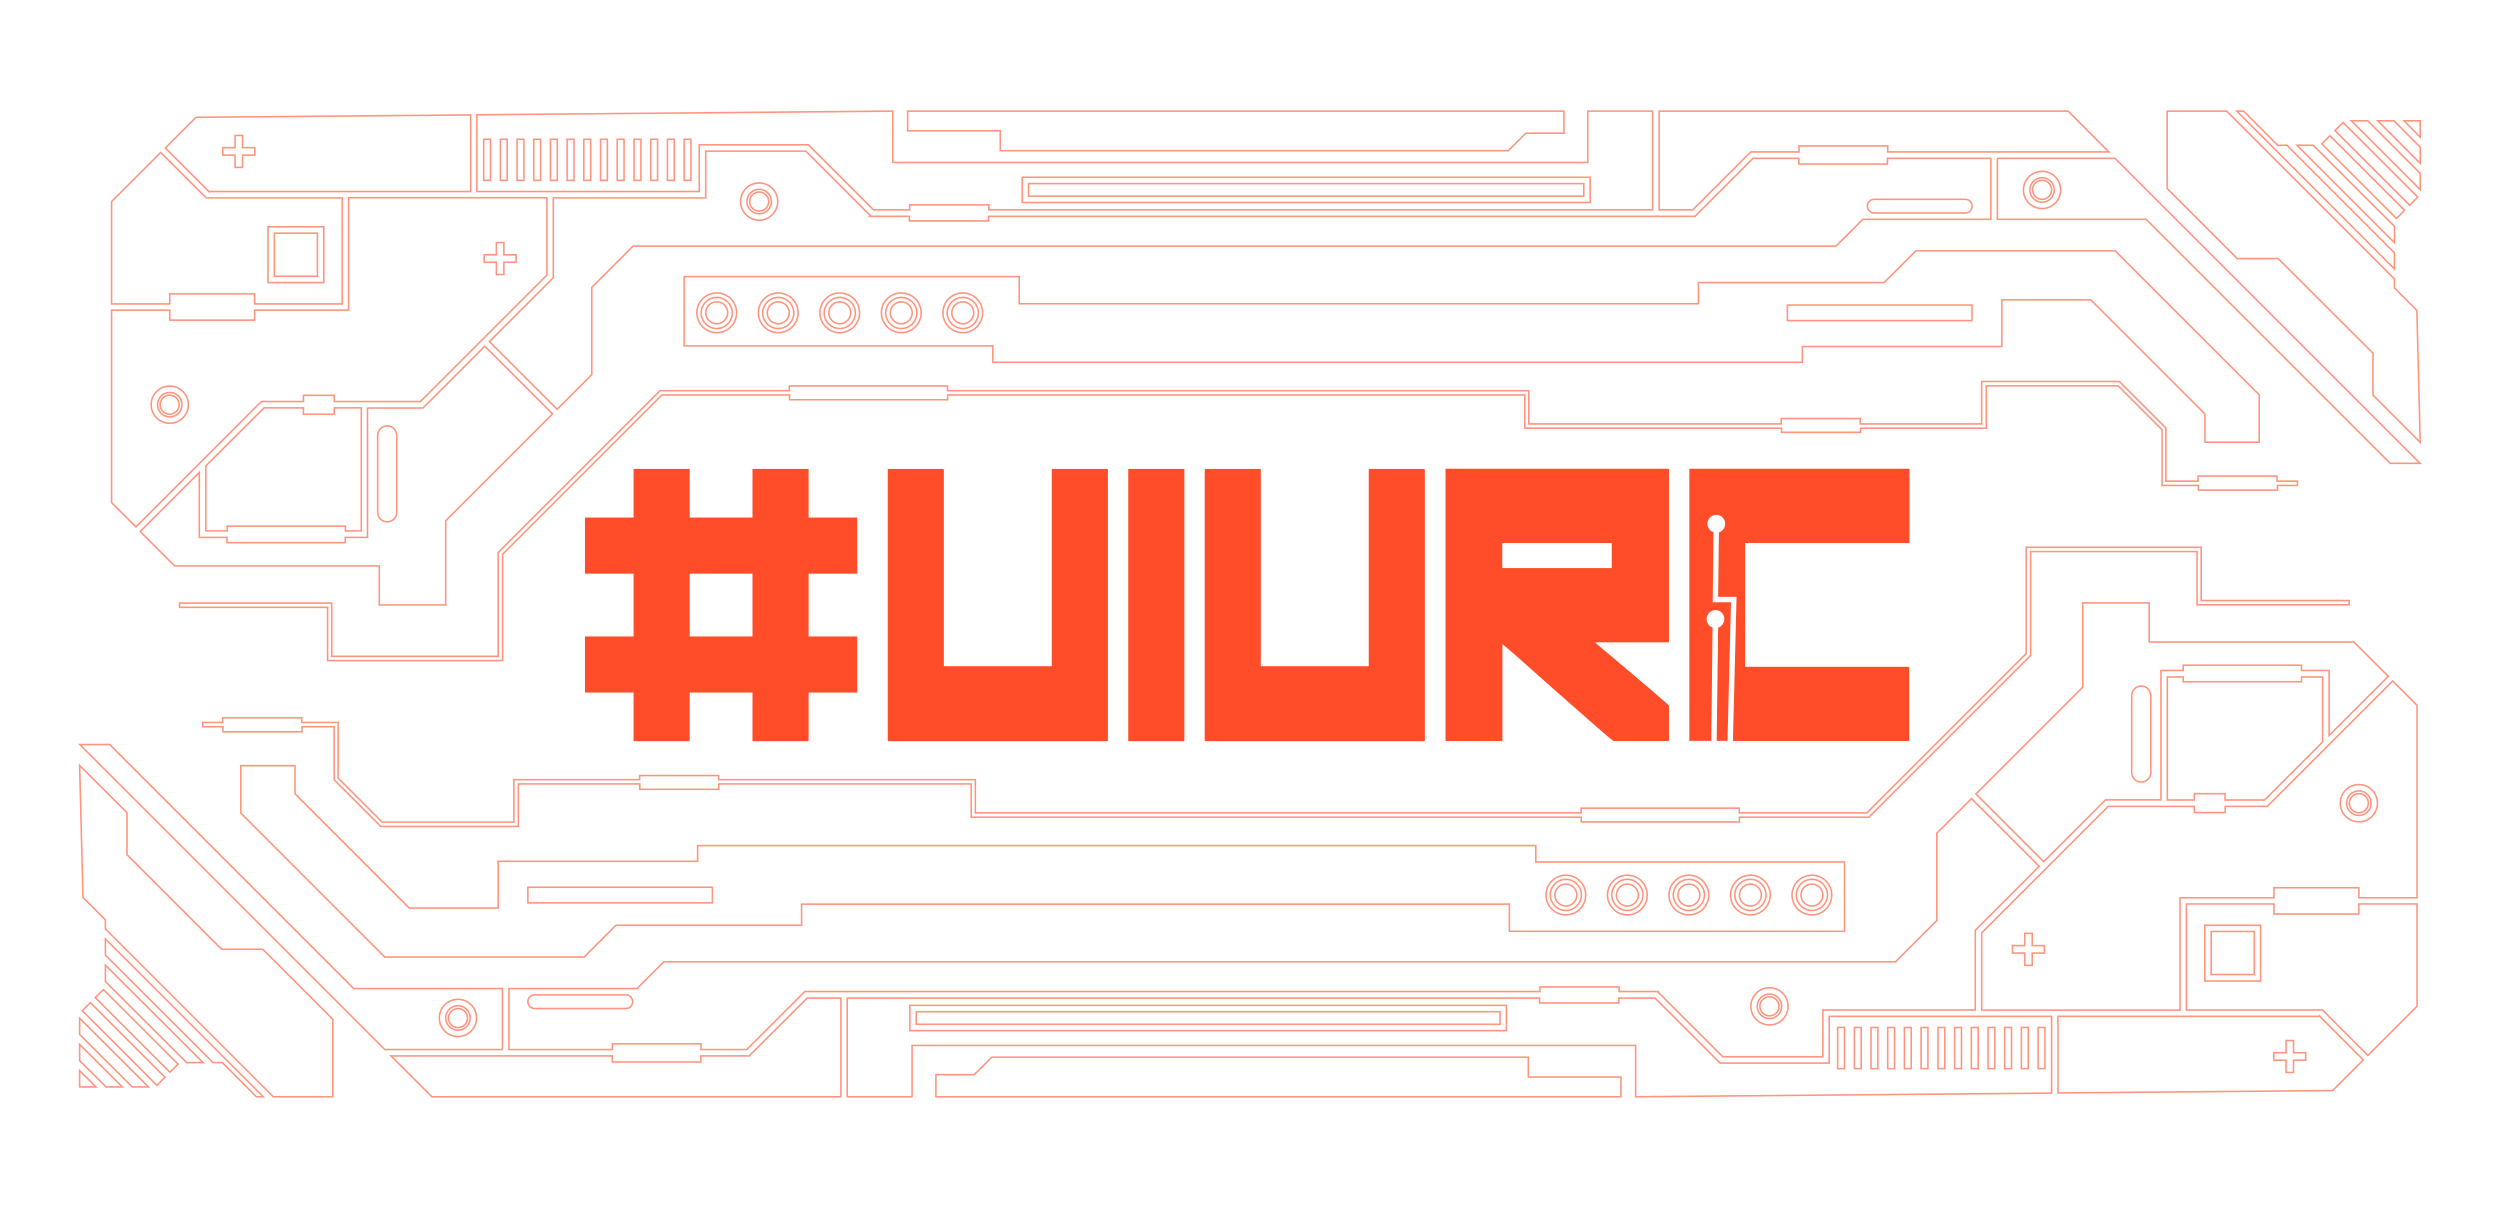 <?xml version="1.0" encoding="UTF-8"?>
<svg id="Layer_1" xmlns="http://www.w3.org/2000/svg" version="1.1" viewBox="0 0 1572.8 759.9">
  <!-- Generator: Adobe Illustrator 29.1.0, SVG Export Plug-In . SVG Version: 2.1.0 Build 142)  -->
  <defs>
    <style>
      .st0 {
        fill: #ff4d29;
      }

      .st1 {
        opacity: .6;
      }

      .st2 {
        fill: none;
        stroke: #ff4d29;
        stroke-miterlimit: 10;
      }
    </style>
  </defs>
  <g class="st1">
    <polygon class="st2" points="571 69.9 983.9 69.9 983.9 83.8 959.9 83.8 948.9 94.8 629.3 94.8 629.3 82.3 571 82.3 571 69.9"/>
    <g>
      <path class="st2" d="M567,187.1c-5.4,0-9.8,4.4-9.8,9.8s4.4,9.8,9.8,9.8,9.8-4.4,9.8-9.8-4.4-9.8-9.8-9.8ZM567,203.7c-3.8,0-6.9-3.1-6.9-6.9s3.1-6.9,6.9-6.9,6.9,3.1,6.9,6.9-3.1,6.9-6.9,6.9Z"/>
      <path class="st2" d="M450.9,187.1c-5.4,0-9.8,4.4-9.8,9.8s4.4,9.8,9.8,9.8,9.8-4.4,9.8-9.8-4.4-9.8-9.8-9.8ZM450.9,203.7c-3.8,0-6.9-3.1-6.9-6.9s3.1-6.9,6.9-6.9,6.9,3.1,6.9,6.9-3.1,6.9-6.9,6.9Z"/>
      <path class="st2" d="M528.3,187.1c-5.4,0-9.8,4.4-9.8,9.8s4.4,9.8,9.8,9.8,9.8-4.4,9.8-9.8-4.4-9.8-9.8-9.8ZM528.3,203.7c-3.8,0-6.9-3.1-6.9-6.9s3.1-6.9,6.9-6.9,6.9,3.1,6.9,6.9-3.1,6.9-6.9,6.9Z"/>
      <path class="st2" d="M605.7,187.1c-5.4,0-9.8,4.4-9.8,9.8s4.4,9.8,9.8,9.8,9.8-4.4,9.8-9.8-4.4-9.8-9.8-9.8ZM605.7,203.7c-3.8,0-6.9-3.1-6.9-6.9s3.1-6.9,6.9-6.9,6.9,3.1,6.9,6.9-3.1,6.9-6.9,6.9Z"/>
      <path class="st2" d="M1330.5,157.8h-125.2l-20,20h-116.8v13.3h-427.3v-17.1h-210.8v43.6h194.2v10.3h509.3v-9.9h125.5v-29.4h55.9l71.9,71.9v17.7h34.1v-29.8l-90.7-90.7ZM450.9,209.3c-6.9,0-12.5-5.6-12.5-12.5s5.6-12.5,12.5-12.5,12.5,5.6,12.5,12.5-5.6,12.5-12.5,12.5ZM489.6,209.3c-6.9,0-12.5-5.6-12.5-12.5s5.6-12.5,12.5-12.5,12.5,5.6,12.5,12.5-5.6,12.5-12.5,12.5ZM528.3,209.3c-6.9,0-12.5-5.6-12.5-12.5s5.6-12.5,12.5-12.5,12.5,5.6,12.5,12.5-5.6,12.5-12.5,12.5ZM567,209.3c-6.9,0-12.5-5.6-12.5-12.5s5.6-12.5,12.5-12.5,12.5,5.6,12.5,12.5-5.6,12.5-12.5,12.5ZM605.7,209.3c-6.9,0-12.5-5.6-12.5-12.5s5.6-12.5,12.5-12.5,12.5,5.6,12.5,12.5-5.6,12.5-12.5,12.5ZM1240.6,201.7h-116.1v-9.8h116.1v9.8Z"/>
      <path class="st2" d="M489.6,187.1c-5.4,0-9.8,4.4-9.8,9.8s4.4,9.8,9.8,9.8,9.8-4.4,9.8-9.8-4.4-9.8-9.8-9.8ZM489.6,203.7c-3.8,0-6.9-3.1-6.9-6.9s3.1-6.9,6.9-6.9,6.9,3.1,6.9,6.9-3.1,6.9-6.9,6.9Z"/>
    </g>
    <g>
      <rect class="st2" x="1483.1" y="78.2" width="7.2" height="66.4" transform="translate(356.7 1083.9) rotate(-45)"/>
      <polygon class="st2" points="1455.3 91.4 1445.1 91.4 1506.4 152.7 1506.4 142.4 1455.3 91.4"/>
      <polygon class="st2" points="1506.4 169.2 1506.4 159 1438.8 91.4 1432.9 91.4 1411.5 69.9 1407.2 69.9 1506.4 169.2"/>
      <polygon class="st2" points="1522.6 86.3 1522.6 76 1512.4 76 1522.6 86.3"/>
      <polygon class="st2" points="1506.1 76 1495.9 76 1522.6 102.8 1522.6 92.6 1506.1 76"/>
      <rect class="st2" x="1491.4" y="69.9" width="7.2" height="66.4" transform="translate(365 1087.3) rotate(-45)"/>
      <polygon class="st2" points="1506.4 181.2 1506.4 175.5 1400.9 69.9 1363.4 69.9 1363.4 118.6 1407.5 162.7 1433.3 162.7 1492.9 222.2 1492.9 248.6 1522.6 278.3 1520.5 195.3 1506.4 181.2"/>
      <polygon class="st2" points="1489.6 76 1479.3 76 1522.6 119.3 1522.6 109.1 1489.6 76"/>
    </g>
    <polygon class="st2" points="1019.8 690 588.8 690 588.8 676.1 612.9 676.1 623.9 665.1 961.5 665.1 961.5 677.6 1019.8 677.6 1019.8 690"/>
    <g>
      <path class="st2" d="M1023.8,572.8c5.4,0,9.8-4.4,9.8-9.8,0-5.4-4.4-9.8-9.8-9.8-5.4,0-9.8,4.4-9.8,9.8,0,5.4,4.4,9.8,9.8,9.8ZM1023.8,556.2c3.8,0,6.9,3.1,6.9,6.9s-3.1,6.9-6.9,6.9-6.9-3.1-6.9-6.9,3.1-6.9,6.9-6.9Z"/>
      <path class="st2" d="M1139.9,572.8c5.4,0,9.8-4.4,9.8-9.8s-4.4-9.8-9.8-9.8-9.8,4.4-9.8,9.8c0,5.4,4.4,9.8,9.8,9.8ZM1139.9,556.2c3.8,0,6.9,3.1,6.9,6.9,0,3.8-3.1,6.9-6.9,6.9-3.8,0-6.9-3.1-6.9-6.9s3.1-6.9,6.9-6.9Z"/>
      <path class="st2" d="M1062.5,572.8c5.4,0,9.8-4.4,9.8-9.8,0-5.4-4.4-9.8-9.8-9.8-5.4,0-9.8,4.4-9.8,9.8,0,5.4,4.4,9.8,9.8,9.8ZM1062.5,556.2c3.8,0,6.9,3.1,6.9,6.9s-3.1,6.9-6.9,6.9c-3.8,0-6.9-3.1-6.9-6.9s3.1-6.9,6.9-6.9Z"/>
      <path class="st2" d="M985.1,572.8c5.4,0,9.8-4.4,9.8-9.8,0-5.4-4.4-9.8-9.8-9.8s-9.8,4.4-9.8,9.8c0,5.4,4.4,9.8,9.8,9.8ZM985.1,556.2c3.8,0,6.9,3.1,6.9,6.9s-3.1,6.9-6.9,6.9c-3.8,0-6.9-3.1-6.9-6.9s3.1-6.9,6.9-6.9Z"/>
      <path class="st2" d="M242.3,602.1h125.2s20-20,20-20h116.8s0-13.3,0-13.3h445.3v17.1s210.8,0,210.8,0v-43.6s-194.2,0-194.2,0v-10.3s-527.3,0-527.3,0v9.9h-125.5s0,29.4,0,29.4h-55.9s-71.9-71.9-71.9-71.9v-17.7s-34.1,0-34.1,0v29.8s90.7,90.7,90.7,90.7ZM1139.9,550.6c6.9,0,12.5,5.6,12.5,12.5,0,6.9-5.6,12.5-12.5,12.5s-12.5-5.6-12.5-12.5c0-6.9,5.6-12.5,12.5-12.5ZM1101.2,550.6c6.9,0,12.5,5.6,12.5,12.5,0,6.9-5.6,12.5-12.5,12.5s-12.5-5.6-12.5-12.5,5.6-12.5,12.5-12.5ZM1062.5,550.6c6.9,0,12.5,5.6,12.5,12.5,0,6.9-5.6,12.5-12.5,12.5-6.9,0-12.5-5.6-12.5-12.5,0-6.9,5.6-12.5,12.5-12.5ZM1023.8,550.6c6.9,0,12.5,5.6,12.5,12.5,0,6.9-5.6,12.5-12.5,12.5s-12.5-5.6-12.5-12.5c0-6.9,5.6-12.5,12.5-12.5ZM985.1,550.6c6.9,0,12.5,5.6,12.5,12.5,0,6.9-5.6,12.5-12.5,12.5s-12.5-5.6-12.5-12.5c0-6.9,5.6-12.5,12.5-12.5ZM332.1,558.2h116.1v9.8h-116.1v-9.8Z"/>
      <path class="st2" d="M1101.2,572.8c5.4,0,9.8-4.4,9.8-9.8,0-5.4-4.4-9.8-9.8-9.8s-9.8,4.4-9.8,9.8c0,5.4,4.4,9.8,9.8,9.8ZM1101.2,556.2c3.8,0,6.9,3.1,6.9,6.9s-3.1,6.9-6.9,6.9c-3.8,0-6.9-3.1-6.9-6.9s3.1-6.9,6.9-6.9Z"/>
    </g>
    <g>
      <rect class="st2" x="82.4" y="615.3" width="7.2" height="66.4" transform="translate(-433.4 250.8) rotate(-45)"/>
      <polygon class="st2" points="117.4 668.5 127.7 668.5 66.3 607.2 66.3 617.5 117.4 668.5"/>
      <polygon class="st2" points="66.3 590.7 66.3 600.9 134 668.5 139.9 668.5 161.3 690 165.6 690 66.3 590.7"/>
      <polygon class="st2" points="50.1 673.6 50.1 683.8 60.4 683.8 50.1 673.6"/>
      <polygon class="st2" points="66.7 683.8 76.9 683.8 50.1 657.1 50.1 667.3 66.7 683.8"/>
      <rect class="st2" x="74.1" y="623.6" width="7.2" height="66.4" transform="translate(-441.6 247.3) rotate(-45)"/>
      <polygon class="st2" points="66.3 578.7 66.3 584.4 171.9 690 209.4 690 209.4 641.3 165.3 597.2 139.4 597.2 79.9 537.7 79.9 511.3 50.1 481.6 52.2 564.6 66.3 578.7"/>
      <polygon class="st2" points="83.2 683.8 93.4 683.8 50.1 640.6 50.1 650.8 83.2 683.8"/>
    </g>
  </g>
  <g class="st1">
    <polygon class="st2" points="1043.8 132 1065 132 1101.4 95.6 1131.8 95.6 1131.8 91.8 1187.6 91.8 1187.6 95.6 1326.7 95.6 1301.1 69.9 1043.8 69.9 1043.8 132"/>
    <path class="st2" d="M70.2,195.2v121l15.3,15.3,78.9-78.9h26.5v-3.9h19.4v3.9h54.2l79.6-79.6v-48.6h-124.8v70.7h-59.1v6.3h-53.4v-6.3h-36.6ZM304.6,160.3h7.7v-7.7h4.7v7.7h7.7v4.7h-7.7v7.7h-4.7v-7.7h-7.7v-4.7ZM118.5,254.6c0,6.5-5.2,11.7-11.7,11.7-6.5,0-11.7-5.2-11.7-11.7,0-6.5,5.2-11.7,11.7-11.7,6.5,0,11.7,5.2,11.7,11.7Z"/>
    <path class="st2" d="M1256.6,99.6v38.4h93.6l153.5,153.5h18.8l-191.9-191.9h-74.1ZM1284.7,131.2c-6.5,0-11.7-5.2-11.7-11.7,0-6.5,5.2-11.7,11.7-11.7,6.5,0,11.7,5.2,11.7,11.7,0,6.5-5.2,11.7-11.7,11.7Z"/>
    <rect class="st2" x="647.1" y="115.5" width="349.3" height="7.9"/>
    <path class="st2" d="M99.1,254.6c0,4.2,3.4,7.7,7.7,7.7,4.2,0,7.7-3.4,7.7-7.7,0-4.2-3.4-7.7-7.7-7.7-4.2,0-7.7,3.4-7.7,7.7ZM112.7,254.6c0,3.3-2.7,6-6,6s-6-2.7-6-6,2.7-6,6-6,6,2.7,6,6Z"/>
    <path class="st2" d="M300,72.2v48.3h139.9v-29.4h68.7l40.9,40.9h22.8v-3.1h49.8v3.1h417.6v-62.1h-40.8v32.3h-437.2v-32.3l-261.7,2.3ZM308.6,113.5h-4.3v-25.9h4.3v25.9ZM319.1,113.5h-4.3v-25.9h4.3v25.9ZM329.6,113.5h-4.3v-25.9h4.3v25.9ZM340.1,113.5h-4.3v-25.9h4.3v25.9ZM350.6,113.5h-4.3v-25.9h4.3v25.9ZM361.1,113.5h-4.3v-25.9h4.3v25.9ZM371.6,113.5h-4.3v-25.9h4.3v25.9ZM382.1,113.5h-4.3v-25.9h4.3v25.9ZM392.6,113.5h-4.3v-25.9h4.3v25.9ZM403.2,113.5h-4.3v-25.9h4.3v25.9ZM413.7,113.5h-4.3v-25.9h4.3v25.9ZM424.2,113.5h-4.3v-25.9h4.3v25.9ZM434.7,113.5h-4.3v-25.9h4.3v25.9ZM643.1,111.5h357.3v15.9h-357.3v-15.9Z"/>
    <polygon class="st2" points="166.1 256.6 129.5 293.1 129.5 334 142.9 334 142.9 331 217.3 331 217.3 334 227.3 334 227.3 256.6 210.3 256.6 210.3 260.6 190.9 260.6 190.9 256.6 166.1 256.6"/>
    <path class="st2" d="M280.4,380.6v-53l67.2-67.2-42.6-42.6-38.9,38.9h-34.9v81.4h-14v3.3h-74.4v-3.3h-17.4v-40.9l-37.2,37.2,21.6,21.6h128.8v24.6h41.7ZM237.6,322.3v-48.4c0-3.3,2.7-6,6-6s6,2.7,6,6v48.4c0,3.3-2.7,6-6,6s-6-2.7-6-6Z"/>
    <path class="st2" d="M1284.7,111.8c-4.2,0-7.7,3.4-7.7,7.7,0,4.2,3.4,7.7,7.7,7.7,4.2,0,7.7-3.4,7.7-7.7,0-4.2-3.4-7.7-7.7-7.7ZM1284.7,125.4c-3.3,0-6-2.7-6-6s2.7-6,6-6,6,2.7,6,6-2.7,6-6,6Z"/>
    <path class="st2" d="M477.6,119.1c-4.2,0-7.7,3.4-7.7,7.7,0,4.2,3.4,7.7,7.7,7.7,4.2,0,7.7-3.4,7.7-7.7,0-4.2-3.4-7.7-7.7-7.7ZM477.6,132.8c-3.3,0-6-2.7-6-6s2.7-6,6-6,6,2.7,6,6-2.7,6-6,6Z"/>
    <path class="st2" d="M131.4,120.5h164.7v-48.2l-172.8,1.5-19.3,19.3,27.4,27.4ZM140.2,92.9h7.7v-7.7h4.7v7.7h7.7v4.7h-7.7v7.7h-4.7v-7.7h-7.7v-4.7Z"/>
    <path class="st2" d="M547.9,136l-40.9-40.9h-63v29.4h-95.9v50.2l-40.2,40.2,42.6,42.6,21.8-21.8v-54.9l26-26h756.8l16.8-16.8h80.6v-38.4h-65.1v3.6h-55.7v-3.6h-28.8l-36.5,36.5h-444.5v2.9h-49.8v-2.9h-24.4ZM477.6,138.5c-6.5,0-11.7-5.2-11.7-11.7,0-6.5,5.2-11.7,11.7-11.7,6.5,0,11.7,5.2,11.7,11.7,0,6.5-5.2,11.7-11.7,11.7ZM1179.1,125.4h57.3c2.4,0,4.3,1.9,4.3,4.3s-1.9,4.3-4.3,4.3h-57.3c-2.4,0-4.3-1.9-4.3-4.3s1.9-4.3,4.3-4.3Z"/>
    <path class="st2" d="M106.8,191.2v-6.3h53.4v6.3h55.1v-66.7h-85.6l-28.6-28.6-30.9,30.9v64.4h36.6ZM168.6,142.7h35.1v35.1h-35.1v-35.1Z"/>
    <rect class="st2" x="172.6" y="146.7" width="27.1" height="27.1"/>
    <path class="st2" d="M1432.5,302.7v-3.2h-49.7v3.2h-20.2v-33.4l-29.3-29.3h-86.6v26.7h-76.4v-3.4h-49.7v3.4h-158.8v-20.9h-365.7v-3h-99.5v3h-81.4l-101.8,101.8v65.3h-104.7v-33.5h-95.7v2.7h93.1v33.5h110.1v-66.9l100.2-100.2h80.3v3h99.5v-3h363.1v20.9h161.5v2.6h49.7v-2.6h79.1v-26.7h82.9l27.7,27.7v35h22.9v2.9h49.7v-2.9h12.6v-2.7h-12.6Z"/>
    <polygon class="st2" points="529 627.9 507.8 627.9 471.3 664.3 440.9 664.3 440.9 668.1 385.2 668.1 385.2 664.3 246 664.3 271.7 690 529 690 529 627.9"/>
    <path class="st2" d="M1520.6,564.7v-121s-15.3-15.3-15.3-15.3l-78.9,78.9h-26.5s0,3.9,0,3.9h-19.4v-3.9s-54.2,0-54.2,0l-79.6,79.6v48.6s124.8,0,124.8,0v-70.7h59.1s0-6.3,0-6.3h53.4v6.3s36.6,0,36.6,0ZM1286.2,599.6h-7.7s0,7.7,0,7.7h-4.7v-7.7s-7.7,0-7.7,0v-4.7h7.7s0-7.7,0-7.7h4.7v7.7s7.7,0,7.7,0v4.7ZM1472.3,505.3c0-6.5,5.2-11.7,11.7-11.7,6.5,0,11.7,5.2,11.7,11.7,0,6.5-5.2,11.7-11.7,11.7-6.5,0-11.7-5.2-11.7-11.7Z"/>
    <path class="st2" d="M316.1,660.3v-38.4s-93.6,0-93.6,0l-153.5-153.5h-18.8s191.9,191.9,191.9,191.9h74.1ZM288.1,628.7c6.5,0,11.7,5.2,11.7,11.7,0,6.5-5.2,11.7-11.7,11.7-6.5,0-11.7-5.2-11.7-11.7,0-6.5,5.2-11.7,11.7-11.7Z"/>
    <rect class="st2" x="576.4" y="636.5" width="367.3" height="7.9"/>
    <path class="st2" d="M1491.7,505.3c0-4.2-3.4-7.7-7.7-7.7-4.2,0-7.7,3.4-7.7,7.7,0,4.2,3.4,7.7,7.7,7.7,4.2,0,7.7-3.4,7.7-7.7ZM1478,505.3c0-3.3,2.7-6,6-6s6,2.7,6,6c0,3.3-2.7,6-6,6-3.3,0-6-2.7-6-6Z"/>
    <path class="st2" d="M1290.7,687.7v-48.3s-139.9,0-139.9,0v29.4h-68.7s-40.9-40.9-40.9-40.9h-22.8s0,3.1,0,3.1h-49.8v-3.1s-435.6,0-435.6,0v62.1s40.8,0,40.8,0v-32.3h455.2v32.3s261.7-2.3,261.7-2.3ZM1282.2,646.4h4.3v25.9h-4.3v-25.9ZM1271.7,646.4h4.3v25.9h-4.3v-25.9ZM1261.2,646.4h4.3v25.9h-4.3v-25.9ZM1250.7,646.4h4.3v25.9h-4.3v-25.9ZM1240.2,646.4h4.3v25.9h-4.3v-25.9ZM1229.7,646.4h4.3v25.9h-4.3v-25.9ZM1219.2,646.4h4.3v25.9h-4.3v-25.9ZM1208.6,646.4h4.3v25.9h-4.3v-25.9ZM1198.1,646.4h4.3v25.9h-4.3v-25.9ZM1187.6,646.4h4.3v25.9h-4.3v-25.9ZM1177.1,646.4h4.3v25.9h-4.3v-25.9ZM1166.6,646.4h4.3v25.9h-4.3v-25.9ZM1156.1,646.4h4.3v25.9h-4.3v-25.9ZM947.7,648.4h-375.3v-13.9s0-2,0-2h375.3v15.9Z"/>
    <polygon class="st2" points="1424.7 503.3 1461.2 466.8 1461.2 425.9 1447.9 425.9 1447.9 428.9 1373.5 428.9 1373.5 425.9 1363.5 425.9 1363.5 503.3 1380.5 503.3 1380.5 499.3 1399.8 499.3 1399.8 503.3 1424.7 503.3"/>
    <path class="st2" d="M1310.3,379.3v53s-67.2,67.2-67.2,67.2l42.6,42.6,38.9-38.9h34.9s0-81.4,0-81.4h14s0-3.3,0-3.3h74.4v3.3s17.4,0,17.4,0v40.9s37.2-37.2,37.2-37.2l-21.6-21.6h-128.8v-24.6s-41.7,0-41.7,0ZM1353.1,437.6v48.4c0,3.3-2.7,6-6,6-3.3,0-6-2.7-6-6v-48.4c0-3.3,2.7-6,6-6,3.3,0,6,2.7,6,6Z"/>
    <path class="st2" d="M288.1,648.1c4.2,0,7.7-3.4,7.7-7.7,0-4.2-3.4-7.7-7.7-7.7-4.2,0-7.7,3.4-7.7,7.7,0,4.2,3.4,7.7,7.7,7.7ZM288.1,634.5c3.3,0,6,2.7,6,6s-2.7,6-6,6-6-2.7-6-6,2.7-6,6-6Z"/>
    <path class="st2" d="M1113.2,640.8c4.2,0,7.7-3.4,7.7-7.7,0-4.2-3.4-7.7-7.7-7.7-4.2,0-7.7,3.4-7.7,7.7,0,4.2,3.4,7.7,7.7,7.7ZM1113.2,627.1c3.3,0,6,2.7,6,6,0,3.3-2.7,6-6,6-3.3,0-6-2.7-6-6,0-3.3,2.7-6,6-6Z"/>
    <path class="st2" d="M1459.4,639.4h-164.7s0,48.2,0,48.2l172.8-1.5,19.3-19.3-27.4-27.4ZM1450.6,667h-7.7s0,7.7,0,7.7h-4.7v-7.7s-7.7,0-7.7,0v-4.7h7.7s0-7.7,0-7.7h4.7v7.7s7.7,0,7.7,0v4.7Z"/>
    <path class="st2" d="M1042.9,623.9l40.9,40.9h63s0-29.4,0-29.4h95.9s0-50.2,0-50.2l40.2-40.2-42.6-42.6-21.8,21.8v54.9s-26,26-26,26H417.6s-16.8,16.8-16.8,16.8h-80.6s0,38.4,0,38.4h65.1s0-3.6,0-3.6h55.7v3.6s28.8,0,28.8,0l36.5-36.5h462.5s0-2.9,0-2.9h49.8v2.9s24.4,0,24.4,0ZM1113.2,621.4c6.5,0,11.7,5.2,11.7,11.7,0,6.5-5.2,11.7-11.7,11.7-6.5,0-11.7-5.2-11.7-11.7,0-6.5,5.2-11.7,11.7-11.7ZM393.7,634.5h-57.3c-2.4,0-4.3-1.9-4.3-4.3s1.9-4.3,4.3-4.3h57.3c2.4,0,4.3,1.9,4.3,4.3s-1.9,4.3-4.3,4.3Z"/>
    <path class="st2" d="M1484,568.7v6.3h-53.4v-6.3s-55.1,0-55.1,0v66.7s85.6,0,85.6,0l28.6,28.6,30.9-30.9v-64.4s-36.6,0-36.6,0ZM1422.2,617.2h-35.1v-33.1s0-2,0-2h35.1v35.1Z"/>
    <rect class="st2" x="1391.1" y="586" width="27.1" height="27.1"/>
    <path class="st2" d="M140.3,457.2v3.2s49.7,0,49.7,0v-3.2h20.2v33.4s29.3,29.3,29.3,29.3h86.6s0-26.7,0-26.7h76.4v3.4s49.7,0,49.7,0v-3.4h158.8v20.9s383.8,0,383.8,0v3s99.5,0,99.5,0v-3h81.4s101.8-101.8,101.8-101.8v-65.3h104.7v33.5s95.7,0,95.7,0v-2.7s-93.1,0-93.1,0v-33.5s-110.1,0-110.1,0v66.9s-100.2,100.2-100.2,100.2h-80.3v-3s-99.5,0-99.5,0v3h-381.1v-20.9s-161.5,0-161.5,0v-2.6s-49.7,0-49.7,0v2.6h-79.1s0,26.7,0,26.7h-82.9s-27.7-27.7-27.7-27.7v-35s-22.9,0-22.9,0v-2.9s-49.7,0-49.7,0v2.9h-12.6s0,2.7,0,2.7h12.6Z"/>
  </g>
  <g>
    <path class="st0" d="M593.3,295c.3,0,.5.3.5.7v123.4h67.9v-123.4c0-.5.2-.7.5-.7h34.2c.4,0,.6.3.6.7v169.9c0,.5-.2.7-.6.7h-137.3c-.4,0-.6-.2-.6-.7v-169.9c0-.5.2-.7.6-.7h34.2Z"/>
    <path class="st0" d="M709.8,466.3v-171.3h35.3v171.3h-35.3Z"/>
    <path class="st0" d="M539.3,360.9v-35.3h-30.6v-30.6h-35.3v30.6h-39.5v-30.6h-35.3v30.6h-30.6v35.3h30.6v39.5h-30.6v35.3h30.6v30.6h35.3v-30.6h39.5v30.6h35.3v-30.6h30.6v-35.3h-30.6v-39.5h30.6ZM473.4,400.4h-39.5v-39.5h39.5v39.5Z"/>
    <path class="st0" d="M792.7,295c.3,0,.5.3.5.7v123.4h67.9v-123.4c0-.5.2-.7.5-.7h34.2c.4,0,.6.3.6.7v169.9c0,.5-.2.7-.6.7h-137.3c-.4,0-.6-.2-.6-.7v-169.9c0-.5.2-.7.6-.7h34.2Z"/>
    <path class="st0" d="M909.3,295.6c0-.5.2-.7.6-.7h139.5c.4,0,.6.3.6.7v107.8c0,.5-.2.7-.6.7h-45.5v.5c29.7,24.9,45.1,38.1,46.1,39.4v21.5c0,.5-.2.7-.6.7h-34.2c-.6,0-13.4-11.1-38.5-33.3-20.2-18.1-30.7-27.3-31.5-27.6v60.2c0,.5-.2.7-.5.7h-34.7c-.4,0-.6-.2-.6-.7v-169.9ZM945.1,357.4h68.9v-15.8h-68.9v15.8Z"/>
    <path class="st0" d="M1200.8,341.6c.3,0,.5-.2.5-.7v-45.3c0-.4-.1-.6-.5-.7h-138v.5s0,.1,0,.1v169.9c0,.1,0,.2,0,.3v.4h13.8l.8-71.3c-2.2-.8-3.8-2.9-3.7-5.4,0-3.1,2.6-5.6,5.6-5.6,3.1,0,5.5,2.6,5.5,5.7,0,2.5-1.7,4.6-3.9,5.4l-.9,71.2h6.8l2.2-87.2h-11.5c0,.1.5-44,.5-44-2.2-.8-3.8-3-3.8-5.4,0-3.1,2.6-5.7,5.6-5.6,3.1,0,5.6,2.6,5.5,5.7,0,2.5-1.7,4.6-3.9,5.4l-.5,40.5h11.6c0-.1-2.3,90.7-2.3,90.7h110.4c.3,0,.5-.3.5-.7v-45.3c0-.4-.1-.7-.5-.7h-102.7v-77.9h102.7Z"/>
  </g>
</svg>